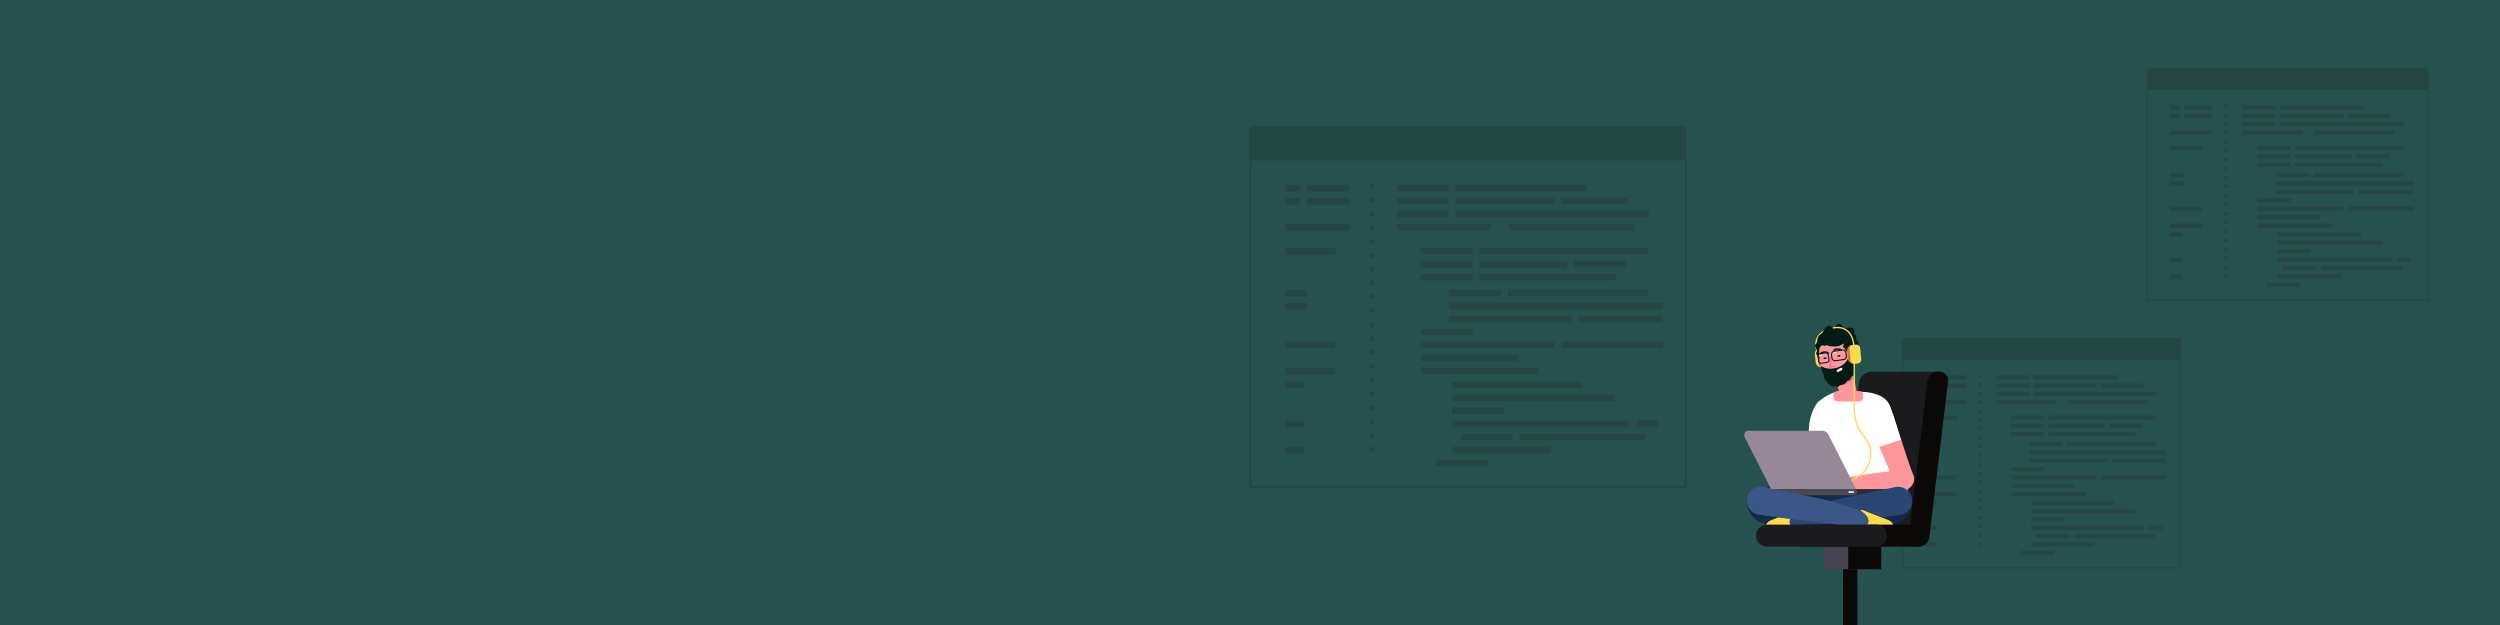 <svg xmlns="http://www.w3.org/2000/svg" xmlns:xlink="http://www.w3.org/1999/xlink" width="1800" height="450"><path fill="#25524f" d="M-72-71h1965v621H-72z"/><radialGradient  cx="1599.836" cy="478.48" r="900" gradientTransform="matrix(0 -1 1 0 432.521 1329.152)" gradientUnits="userSpaceOnUse"><stop offset="0" stop-color="#a4fdf9" stop-opacity=".75"/><stop offset=".5" stop-color="#a4fdf9" stop-opacity=".2"/><stop offset=".994" stop-color="#a4fdf9" stop-opacity="0"/></radialGradient><path fill="#fcdc4d" d="M1313.15 264.257l-1.645.09c-2.097.214-3.987-1.32-4.202-3.4l-.605-5.91c-.215-2.1 1.325-3.974 3.422-4.188l1.81-.12c2.097-.214 2.177 1.44 2.39 3.53l.607 5.91c.213 2.09.318 3.884-1.78 4.098z"/><path fill="#cb793a" d="M1314.377 264.117l-2.123.217c-1.512.154-2.875-.957-3.03-2.47l-.82-8.006c-.155-1.514.956-2.878 2.47-3.032l2.123-.217c1.513-.154 2.876.957 3.03 2.47l.822 8.006c.155 1.514-.957 2.878-2.47 3.032z"/><path fill="#fcdc4d" d="M1308.676 254.424c-.2 0-.387-.12-.463-.314-4.76-12.034 5.406-16.375 5.5-16.417.256-.105.545.016.65.27s-.016.544-.27.648c-.384.16-9.355 4.026-4.964 15.134.1.256-.024.545-.28.645a.51.51 0 0 1-.183.034z"/><path fill="#f4737f" d="M1328.014 274.356c.903-.703 1.23-2.128 2.334-2.43.34-.09.72-.058 1.023-.237.395-.233.516-.732.685-1.157.603-1.524 1.42-1.607 2.363-2.42l.222 1.284.242 1.397c-1.246 1.032-3.508 3.012-6.4 3.512-.155.027-.306.03-.46.05z"/><path fill="#ff969b" d="M1323.813 274.346c.097-.08.205-.136.312-.197 1.175.26 2.5.378 3.9.208-1.017.8-2.562.53-3.658 1.153 1.307.287 2.804.424 4.348.157 2.905-.5 5.17-2.482 6.414-3.514l-.234-1.358c.004-.004 1.606 10.168 1.606 10.168 1.15 4.85-10.938 5.484-12.396.722l-2.448-6.735c1.167.634 1.217.17 2.166-.604z"/><path fill="#f4737f" d="M1335.117 272.153c-1.244 1.03-3.51 3.015-6.414 3.514-1.544.267-3.04.13-4.348-.157 1.097-.622 2.642-.363 3.658-1.153l.46-.05c2.902-.5 5.164-2.48 6.4-3.512l.235 1.358z"/><path fill="#041b15" d="M1307.656 254.088c-.222.705.377 1.376.863 1.934.402.462 1.315 2.37 1.922 3.05l-.73-4.328.43-3.84c.23-1.2 1.215-2.44 2.423-2.255.508.08.962.4 1.476.435.4.025.84-.298.88-.644l.473.114c1.088.724 2.445 1.024 3.74.85 2.644.45 6.267-.176 7.88-2.133.982 1.065-.47 1.73-.022 2.72.29.64 1.354.656 1.57 1.325.106.33-.05.71.078 1.033.267.682 1.15.482 1.82.62l.248 1.436c1.66 9.005-13.284 13.757-19.516 9.016l.524 3.028c.168.972.7 2.233 1.487 3.535-.162 2.02-.3 1.38 2.803 5.91.155.226.31.454.517.632.288.25.653.39.966.604.622.425 1.088 1.157 1.83 1.26 1.07.148 1.403-.79 2.815-.022 1.17.635 1.22.17 2.168-.602a2.01 2.01 0 0 1 .313-.198c1.098-.623 2.642-.362 3.66-1.155.9-.7 1.23-2.128 2.333-2.427.34-.092.72-.058 1.023-.237.394-.233.516-.73.684-1.16.603-1.522 1.42-1.605 2.363-2.42 1.125-.966.202-1.728.528-2.82.1-.338.34-.623.42-.965.194-.822-.548-1.518-.9-2.293 2.466-3.575 2.312-7.582 1.813-12.043 0 0 .004-.444-.022-1.155.024.02.048.04.073.062 1.192-.892 2.26-3.8 1.108-5.084-.28-.313-.67-.52-.92-.857-.557-.754-.23-1.805-.268-2.74s-1.072-2.002-1.767-1.37c.412-1.383.77-3.042-.173-4.133-1.78-2.05-5.704.38-7.697-1.458-.597-.55-.887-1.4-1.56-1.85-.932-.62-2.244-.21-3.054.56-.548.52-.938 1.173-1.32 1.83-.97.53-2.02.176-2.384-.5-.1-.183-.122-.3-.308-.38-.104-.17-.23-.323-.412-.417-.396-.208-.88-.123-1.305.02-2.818.958-3.168 3.307-3.983 4.464-1.052 1.494-3.137 2.254-3.62 4.017-.262.956.027 2.02-.354 2.937-.405.972-1.502 1.596-1.685 2.632-.29 1.646 1.903 3.19 1.2 4.7-.12.258-.326.482-.414.76zm25.513 5.124l-.173-.697c.367-.55.65-.425.29-1.193-.908-1.937-.742-1.66-1.45-5.755 4.402-3.375 5.888 6.582 1.334 7.645z"/><path fill="#ff969b" d="M1309.713 254.767l.433-3.855c.23-1.204 1.22-2.45 2.433-2.265.5.08.967.403 1.482.437.4.025.842-.3.883-.647l.475.116c1.094.727 2.457 1.027 3.757.854 2.697.46 6.313-.2 7.913-2.143.987 1.07-.47 1.738-.02 2.73.29.643 1.36.66 1.578 1.33.107.332-.05.712.078 1.038.267.684 1.156.484 1.828.623l.248 1.44c1.52 8.248-11.914 14.35-19.597 9.052l-1.5-8.71z"/><path fill="#f38c65" d="M1333.17 259.212l-.173-.697c.367-.55.65-.425.29-1.193-.906-1.934-.742-1.66-1.45-5.755 4.402-3.375 5.87 6.585 1.334 7.645z"/><path d="M1324.645 255.622l-1.684.284c-.104.267-.15.585-.1.923l2.196-.2a1.67 1.67 0 0 0-.403-1.017zm1.63-3.23c.03.2.003.418-.12.572-1.703-1.595-4.373-1.513-5.965.183-.13-.146-.17-.352-.156-.562-.615-2.413 6.653-2.417 6.24-.193zm-9.5 2.08c.036.2.018.42-.1.578-1.757-1.53-4.42-1.353-5.953.4-.136-.142-.18-.345-.174-.556-.684-2.322 6.556-2.676 6.227-.423zm-3.71 3.106c-.1.27-.153.612-.085 1.038l2.196-.324c-.05-.444-.204-.773-.4-1.002l-1.702.288z" fill="#041b15"/><g fill="#f4737f"><path d="M1317.132 264.012a.6.6 0 0 0 .554.646c.33.025.62-.224.646-.556l.472-6.283c.024-.33-.225-.62-.554-.646s-.62.225-.647.555l-.47 6.284z"/><path d="M1317.174 264.372c.13.756 1 .328 3.625-.124.237-.04.4-.29.344-.56s-.273-.45-.512-.4c-2.625.45-3.59.34-3.457 1.094z"/></g><path d="M1311.12 261.928a2.12 2.12 0 0 1-1.274-.426 2.11 2.11 0 0 1-.83-1.4l-.5-3.427a2.13 2.13 0 0 1 1.81-2.403l3.943-.562a2.12 2.12 0 0 1 1.58.404 2.11 2.11 0 0 1 .832 1.399l.5 3.424a2.1 2.1 0 0 1-.404 1.575c-.34.454-.84.748-1.404.83l-3.947.563c-.103.015-.205.023-.307.023zm3.462-7.492a1.35 1.35 0 0 0-.199.014l-3.944.56c-.755.107-1.282.8-1.175 1.562l.5 3.426a1.38 1.38 0 0 0 .54.91c.295.222.66.316 1.026.262l3.946-.563a1.38 1.38 0 0 0 .912-.54 1.37 1.37 0 0 0 .263-1.022l-.492-3.425a1.38 1.38 0 0 0-.54-.908 1.36 1.36 0 0 0-.827-.277zm6.638 5.684c-1.273 0-2.414-1.062-2.622-2.5l-.273-1.9c-.107-.75.048-1.496.44-2.098.402-.618 1.003-1.013 1.7-1.1l6.046-.86c1.396-.202 2.72.916 2.946 2.484l.273 1.9c.117.813-.083 1.634-.548 2.25-.398.53-.962.87-1.583.956l-6.046.86a2.17 2.17 0 0 1-.322.024zm5.605-7.765a1.49 1.49 0 0 0-.22.016l-6.045.86c-.47.067-.885.344-1.168.78-.293.45-.408 1.014-.326 1.586l.27 1.9c.167 1.16 1.095 2 2.102 1.853l6.045-.86c.425-.06.813-.296 1.1-.666.347-.46.495-1.08.406-1.698l-.274-1.9c-.154-1.076-.974-1.868-1.88-1.868z" fill="#00172a"/><path fill="#fff" d="M1326.214 266.384l-2.682 1.466c-.306.167-.693.055-.86-.25l-.237-.43a.63.63 0 0 1 .251-.856l2.68-1.465c.306-.167.694-.055.86.25l.237.43a.63.63 0 0 1-.251.855z"/><g opacity=".2" fill="#211915"><ellipse cx="987.888" cy="134.07" rx="1.922" ry="1.916"/><ellipse cx="987.888" cy="144.014" rx="1.922" ry="1.916"/><ellipse cx="987.888" cy="153.959" rx="1.922" ry="1.916"/><ellipse cx="987.888" cy="163.903" rx="1.922" ry="1.916"/><ellipse cx="987.888" cy="173.848" rx="1.922" ry="1.916"/><ellipse cx="987.888" cy="183.792" rx="1.922" ry="1.916"/><ellipse cx="987.888" cy="193.738" rx="1.922" ry="1.916"/><ellipse cx="987.888" cy="203.681" rx="1.922" ry="1.916"/><ellipse cx="987.888" cy="213.627" rx="1.922" ry="1.916"/><ellipse cx="987.888" cy="223.571" rx="1.922" ry="1.916"/><ellipse cx="987.888" cy="234.006" rx="1.922" ry="1.916"/><ellipse cx="987.888" cy="243.949" rx="1.922" ry="1.916"/><ellipse cx="987.888" cy="253.895" rx="1.922" ry="1.916"/><ellipse cx="987.888" cy="263.839" rx="1.922" ry="1.916"/><ellipse cx="987.888" cy="273.784" rx="1.922" ry="1.916"/><ellipse cx="987.888" cy="283.729" rx="1.922" ry="1.916"/><ellipse cx="987.888" cy="293.674" rx="1.922" ry="1.916"/><ellipse cx="987.888" cy="303.617" rx="1.922" ry="1.916"/><ellipse cx="987.888" cy="313.563" rx="1.922" ry="1.916"/><ellipse cx="987.888" cy="323.506" rx="1.922" ry="1.916"/><path d="M1214.226 114.9H899.552V93.5a2.58 2.58 0 0 1 2.578-2.578h309.284c1.553 0 2.812 1.26 2.812 2.812V114.9z"/><ellipse cx="1168.112" cy="104.641" rx="4.469" ry="4.453"/><ellipse cx="1180.142" cy="104.641" rx="4.468" ry="4.453"/><ellipse cx="1191.601" cy="104.641" rx="4.469" ry="4.453"/><use xlink:href="#C"/><use xlink:href="#C" y="9.372"/><use xlink:href="#C" y="18.744"/><path d="M1005.762 161.158h67.885v4.795h-67.885z"/><use xlink:href="#C" x="16.956" y="45.366"/><use xlink:href="#C" x="16.956" y="54.738"/><use xlink:href="#C" x="127.333" y="54.566"/><use xlink:href="#C" x="16.956" y="64.11"/><path d="M1048.04 133.042h94.695v4.795h-94.695zm0 9.372h70.98v4.795h-70.98zm76.048-.086h47.7v4.795h-47.7zm-76.048 9.458h139.093v4.795H1048.04zm38.267 9.372h90.284v4.795h-90.284zm-21.312 17.25h121.736v4.795h-121.736zm0 9.372h63.303v4.795h-63.303zm0 9.372h98.2v4.795h-98.2z"/><use xlink:href="#C" x="37.578" y="75.47"/><path d="M1085.734 208.456h100.824v4.795h-100.824zm-42.394 9.428h154.103v4.795H1043.34zm0 9.372h88.108v4.795h-88.108zm93.522 0h60.18v4.795h-60.18zm-113.914 9.372h37.465v4.796h-37.465zm0 9.372h95.897v4.795h-95.897zm101.455-.114h73.04v4.796h-73.04zm-101.455 9.486h70.462v4.796h-70.462zm0 9.37h84.44v4.796h-84.44zm22.455 9.99h93.38v4.795h-93.38zm0 9.37h117.2v4.795h-117.2z"/><use xlink:href="#C" x="39.641" y="160.438"/><path d="M1178.768 302.727h14.896v4.795h-14.896zm-133.365.123h127.406v4.795h-127.406zm6.187 9.37h37.465v4.795H1051.6zm42.622 0h90.8v4.795h-90.8zm-48.81 9.374h71.2v4.795h-71.2zm-11.685 9.37h37.465v4.795h-37.465zm-92.576-197.81h30.592v4.795h-30.592zm0 9.374h30.592v4.795h-30.592zm-15.698 18.742h46.3v4.795h-46.3zm0 17.25h36.207v4.795h-36.207zm0-45.366h10.886v4.795h-10.886zm0 9.374h10.886v4.795h-10.886zm0 66.096h15.584v4.795h-15.584zm0 9.372h15.584v4.795h-15.584zm0 28.115h35.978v4.795h-35.978zm0 18.744h35.978v4.795h-35.978z"/><use xlink:href="#D"/><use xlink:href="#D" y="28.115"/><use xlink:href="#D" y="46.859"/><path d="M1214.4 351.23H899.58V114.225h314.82V351.23zm-313.445-1.37h312.07V115.595h-312.07V349.86z"/></g><g opacity=".2" fill="#211915"><circle cx="1602.631" cy="76.458" r="1.236"/><circle cx="1602.631" cy="82.873" r="1.236"/><circle cx="1602.631" cy="89.288" r="1.236"/><circle cx="1602.631" cy="95.703" r="1.236"/><circle cx="1602.631" cy="102.118" r="1.236"/><circle cx="1602.631" cy="108.532" r="1.236"/><circle cx="1602.631" cy="114.948" r="1.236"/><circle cx="1602.631" cy="121.362" r="1.236"/><circle cx="1602.631" cy="127.777" r="1.236"/><circle cx="1602.631" cy="134.192" r="1.236"/><circle cx="1602.631" cy="140.923" r="1.236"/><circle cx="1602.631" cy="147.338" r="1.236"/><circle cx="1602.631" cy="153.753" r="1.236"/><circle cx="1602.631" cy="160.167" r="1.236"/><circle cx="1602.631" cy="166.583" r="1.236"/><circle cx="1602.631" cy="172.997" r="1.236"/><circle cx="1602.631" cy="179.413" r="1.236"/><circle cx="1602.631" cy="185.827" r="1.236"/><circle cx="1602.631" cy="192.242" r="1.236"/><circle cx="1602.631" cy="198.657" r="1.236"/><path d="M1748.633 64.1H1545.65V51.197a2.58 2.58 0 0 1 2.578-2.578h197.594c1.554 0 2.813 1.26 2.813 2.812V64.1z"/><ellipse cx="1718.887" cy="57.475" rx="2.883" ry="2.872"/><ellipse cx="1726.646" cy="57.475" rx="2.883" ry="2.872"/><ellipse cx="1734.039" cy="57.475" rx="2.882" ry="2.872"/><path d="M1614.16 75.795h24.168v3.093h-24.168z"/><use xlink:href="#E"/><use xlink:href="#E" y="6.046"/><path d="M1614.16 93.932h43.8v3.093h-43.8zm10.94 11.128h24.167v3.094H1625.1zm0 6.044h24.167v3.094H1625.1zm71.2-.1h24.168v3.094H1696.3zm-71.2 6.156h24.167v3.093H1625.1zm16.333-41.355h61.083v3.093h-61.083zm0 6.045h45.784v3.094h-45.784zm49.055-.054h30.764v3.093h-30.764zm-49.055 6.1h89.724v3.094h-89.724zm24.684 6.046h58.24v3.093h-58.24zm-13.747 11.128h78.526v3.094h-78.526zm0 6.044h40.834v3.094h-40.834zm0 6.046h63.34v3.093h-63.34zm-13.968 7.328h24.168v3.093h-24.168zm27.346-.036h65.038v3.093h-65.038zm-27.346 6.082h99.405v3.093h-99.405zm0 6.046h56.835v3.094h-56.835zm60.328 0h38.82v3.094h-38.82zm-73.483 6.045h24.167v3.094h-24.167zm0 6.045h61.86v3.094h-61.86zm65.443-.074h47.116v3.094H1690.7zm-65.443 6.12h45.452v3.094h-45.452zm0 6.044h54.47v3.094h-54.47zm14.485 6.446h60.234v3.093h-60.234zm0 6.044h75.606v3.093h-75.606zm0 6.047h24.167v3.093h-24.167zm86.028 5.965h9.608v3.093h-9.608zm-86.028.08h82.185v3.094h-82.185z"/><use xlink:href="#E" x="29.563" y="109.536"/><path d="M1671.217 191.376h58.57v3.094h-58.57zm-31.485 6.046h45.934v3.094h-45.934z"/><use xlink:href="#E" x="18.033" y="121.627"/><path d="M1572.477 75.87h19.733v3.094h-19.733zm0 6.046h19.733v3.093h-19.733zm-10.125 12.09h29.858V97.1h-29.858zm0 11.127h23.355v3.094h-23.355zm0-29.262h7.02v3.094h-7.02zm0 6.046h7.02v3.093h-7.02zm0 42.636h10.052v3.094h-10.052zm0 6.045h10.052v3.094h-10.052zm0 18.136h23.207v3.094h-23.207zm0 12.092h23.207v3.093h-23.207z"/><use xlink:href="#F"/><use xlink:href="#F" y="18.135"/><use xlink:href="#F" y="30.226"/><path d="M1748.746 216.54h-203.08V63.657h203.08V216.54zm-202.192-.884h201.306V64.54h-201.306v151.116z"/></g><g opacity=".2" fill="#211915"><circle cx="1425.763" cy="270.777" r="1.222"/><circle cx="1425.763" cy="277.121" r="1.223"/><circle cx="1425.763" cy="283.467" r="1.223"/><circle cx="1425.763" cy="289.811" r="1.222"/><circle cx="1425.763" cy="296.156" r="1.223"/><circle cx="1425.763" cy="302.501" r="1.222"/><circle cx="1425.763" cy="308.847" r="1.222"/><circle cx="1425.763" cy="315.191" r="1.223"/><circle cx="1425.763" cy="321.537" r="1.223"/><circle cx="1425.763" cy="327.881" r="1.223"/><circle cx="1425.763" cy="334.54" r="1.222"/><circle cx="1425.763" cy="340.884" r="1.223"/><circle cx="1425.763" cy="347.229" r="1.222"/><circle cx="1425.763" cy="353.574" r="1.222"/><circle cx="1425.763" cy="359.919" r="1.223"/><circle cx="1425.763" cy="366.264" r="1.223"/><circle cx="1425.763" cy="372.609" r="1.223"/><circle cx="1425.763" cy="378.954" r="1.223"/><circle cx="1425.763" cy="385.3" r="1.223"/><circle cx="1425.763" cy="391.644" r="1.223"/><path d="M1570.174 258.552h-200.772v-13.667c0-.908.736-1.645 1.645-1.645h197.334c.99 0 1.794.803 1.794 1.794v13.518z"/><ellipse cx="1540.752" cy="252" rx="2.851" ry="2.841"/><ellipse cx="1548.428" cy="252" rx="2.851" ry="2.841"/><ellipse cx="1555.739" cy="252" rx="2.851" ry="2.841"/><use xlink:href="#G"/><use xlink:href="#G" y="5.98"/><use xlink:href="#G" y="11.96"/><path d="M1437.167 288.06h43.313v3.06h-43.313z"/><use xlink:href="#G" x="10.818" y="28.946"/><use xlink:href="#G" x="10.818" y="34.925"/><path d="M1518.4 304.936h23.904v3.06H1518.4z"/><use xlink:href="#G" x="10.818" y="40.905"/><path d="M1464.142 270.12h60.42v3.06h-60.42zm0 5.98h45.287v3.06h-45.287zm48.52-.054h30.428v3.06h-30.428zm-48.52 6.034h88.746v3.06h-88.746zm24.416 5.98h57.604v3.06h-57.604zm-13.598 11.006h77.672v3.06h-77.672zm0 5.98h40.4v3.06h-40.4zm0 5.98h62.648v3.06h-62.648z"/><use xlink:href="#G" x="23.977" y="48.153"/><path d="M1488.192 318.237h64.33v3.06h-64.33zm-27.048 6.017h98.323v3.06h-98.323zm0 5.978h56.217v3.06h-56.217zm59.67 0h38.396v3.06h-38.396zm-72.68 5.98h23.903v3.06h-23.903zm0 5.978h61.186v3.06h-61.186zm64.73-.07h46.603v3.06h-46.603zm-64.73 6.052h44.957v3.06h-44.957zm0 5.978h53.876v3.06h-53.876zm14.327 6.375h59.58v3.06h-59.58zm0 5.98h74.783v3.06h-74.783z"/><use xlink:href="#G" x="25.293" y="102.364"/><path d="M1547.55 378.385h9.504v3.06h-9.504zm-85.1.08h81.3v3.06h-81.3z"/><use xlink:href="#G" x="29.24" y="114.323"/><path d="M1493.602 384.443h57.934v3.06h-57.934zm-31.142 5.98h45.434v3.06h-45.434zm-7.456 5.98h23.903v3.06h-23.903zm-59.066-126.21h19.52v3.06h-19.52zm0 5.98h19.52v3.06h-19.52zm-10.016 11.96h29.534v3.06h-29.534zm0 11.007h23.102v3.06h-23.102zm0-28.947h6.945v3.06h-6.945zm0 5.98h6.945v3.06h-6.945zm0 42.172h9.943v3.06h-9.943zm0 5.98h9.943v3.06h-9.943zm0 17.94h22.955v3.06h-22.955zm0 11.96h22.955v3.06h-22.955z"/><use xlink:href="#H"/><use xlink:href="#H" y="17.938"/><use xlink:href="#H" y="29.898"/><path d="M1570.286 409.333H1369.42V258.115h200.867v151.218zm-199.99-.874h199.11v-149.47h-199.11v149.47z"/></g><path opacity=".57" fill="#474350" d="M1401.504 466.418h-140.42c-1.9 0-3.474-1.563-3.474-3.474v-2.648c0-1.9 1.563-3.474 3.474-3.474h140.42c1.9 0 3.474 1.563 3.474 3.474v2.648c0 1.9-1.564 3.474-3.474 3.474z"/><path fill="#0a0908" d="M1326.967 408.757h10.337v53.57h-10.337z"/><path fill="#474350" d="M1312.723 381h23.83v28.846h-23.83z"/><path fill="#0a0908" d="M1330.703 381h23.83v28.846h-23.83z"/><path fill="#1b1b1e" d="M1383.178 383.445h-57.756l12.99-107.648c.563-4.672 4.542-8.188 9.265-8.188h49.48l-13.98 115.836z"/><path fill="#0a0908" d="M1381.314 393.705h-1.058c-3.81 0-6.555-3.106-6.095-6.903l13.55-112.3c.46-3.796 3.95-6.903 7.76-6.903h1.06c3.812 0 6.555 3.107 6.094 6.903l-13.548 112.3c-.458 3.797-3.95 6.903-7.762 6.903z"/><path fill="#15294a" d="M1268.688 350.555l95.12 3.164v16.1h-88.336z"/><g fill="#fff"><path d="M1319.986 334.832c-3.6-8.36-12.23-9.9-16.184-18.05-3.43-7.076-.1-21.24 5.1-27.245l.12-.136c13.385-10.638 17.625-6.858 26.682-7.288a56.37 56.37 0 0 1 1.526-.046c9.833-.202 20.23 2.157 23.52 10.378 8.383 20.954 11.292 46.35 13.67 68.898.185 1.757.308 3.7-.92 5.033-.032.01-.062.024-.095.037l-33.152-8.833c-4.26.001-17.146-15.52-20.256-22.748z"/><path d="M1360.354 291.683c-1.864-4.746-8.593-8.9-13.92-7.442-4.547 1.248-6.06 7.66-4.2 12.418 3.132 7.977 7.043 16.587 10.823 25.092l15.826-5.174c-2.565-8.123-5.148-16.257-8.54-24.894z"/></g><path fill="#ff969b" d="M1377.766 342.5c-3.537-9.007-6.194-17.465-8.87-25.934l-15.826 5.174c2.686 6.042 5.306 12.03 7.53 17.7-12.56.695-28.618 5.008-41.446 4.867-12.116-.133-11.422 11.434.68 11.566 17.416.192 30.885-2.303 48.302-2.1 5.634.063 11.876-5.54 9.63-11.263z"/><path d="M1275.154 374.584l5.345-2.113-14.375-2.046c-5.52-.966-9.212-6.188-8.282-11.693-.877 4.883 1.634 14.4 10.492 17.635a100.03 100.03 0 0 0 3.483 1.186c.4-1.105 1.505-2.245 3.337-2.97zm101.506-15.664c.924 5.502-2.767 10.72-8.282 11.687-2.842.498-7.7 1.162-13.58 1.904l4.64 1.835c2.027.8 3.174 2.104 3.466 3.317 1.1-.353 2.176-.723 3.265-1.12 8.853-3.222 11.364-12.737 10.492-17.624zm-36.472 20.527c-1.852.245-4.236.14-7.227-.457-1.44-.292-7.636-1.058-15.776-2.042l-17.1 2.13c-2.404.482-4.38.643-6 .563l-11.442.694c11.125 2.182 22.24 2.385 33.456 1.563 12.453 1.06 24.77.94 37.107-1.662l-13.018-.788z" fill="#15294a"/><path fill="#fcdc4d" d="M1289.12 373.558l-8.62-1.087-5.345 2.113c-1.832.724-2.938 1.864-3.337 2.968-.63 1.746.506 3.408 3.408 3.23l18.87-1.142c-5.175-.25-6.442-3.023-4.976-6.083z"/><path fill="#294675" d="M1294.096 379.64c1.6.08 3.586-.08 6-.563 1.495-.298 8.278-1.105 17.1-2.13l-28.065-3.39c-1.467 3.06-.2 5.834 4.976 6.083z"/><path fill="#fcdc4d" d="M1359.436 374.346l-18.163-7.182c-.87-.347-1.728-.11-1.8.494l-.01.094c6.802 3.908 8.2 10.706.715 11.695.012.001 13.03.79 13.03.79l6.146.37c2.756.166 3.936-1.306 3.538-2.944-.292-1.213-1.438-2.517-3.465-3.317z"/><path d="M1380.8 393.6h-81.392c-4.4 0-7.98-3.578-7.98-7.952s3.6-7.95 7.98-7.95h81.392c4.4 0 7.98 3.58 7.98 7.95s-3.6 7.952-7.98 7.952zm-4.054 68.727l.014-.288c0-2.876-2.36-5.227-5.248-5.227h-51.662c-2.886 0-5.246 2.35-5.246 5.227 0 .1.01.193.015.288h62.127z" fill="#0a0908"/><path fill="#1b1b1e" d="M1346.085 462.327l.005-.113c0-2.88-2.36-5.232-5.246-5.232h-51.662c-2.887 0-5.247 2.354-5.247 5.23 0 .038.005.077.006.115h62.144z"/><path fill="#cb793a" d="M1336.398 261.793l-1.645.09a3.84 3.84 0 0 1-4.201-3.41l-.606-5.91c-.214-2.09 1.325-3.974 3.423-4.187l1.81-.12c2.096-.213 2.176 1.44 2.39 3.53l.606 5.91c.214 2.09.32 3.885-1.78 4.098z"/><path fill="#fcdc4d" d="M1337.625 261.654l-2.123.216c-1.512.154-2.876-.957-3.03-2.47l-.82-8.006a2.77 2.77 0 0 1 2.47-3.032l2.123-.217c1.512-.153 2.875.957 3.03 2.47l.822 8.006c.154 1.514-.957 2.88-2.47 3.033z"/><path fill="#2c2c34" d="M1357.554 356.548h-57.67a2.22 2.22 0 0 1-2.214-2.207c0-1.21.996-2.205 2.214-2.205h57.67c1.216 0 2.212.994 2.212 2.205a2.22 2.22 0 0 1-2.212 2.207z"/><path fill="#494850" d="M1335.036 356.548h-57.67a2.22 2.22 0 0 1-2.213-2.207c0-1.21.996-2.205 2.213-2.205h57.67c1.217 0 2.212.994 2.212 2.205s-.995 2.207-2.212 2.207z"/><path fill="#294675" d="M1363.204 350.954l-9.006 1.985-13.263 2.715-12.44 2.6-10.874 2.524 5.274 1.384c4.45 1.217 8.878 2.56 13.28 4.087 1.21.42 2.307.932 3.297 1.502l.01-.094c.063-.604.92-.84 1.8-.494l13.523 5.347 13.58-1.904c5.516-.966 9.206-6.185 8.282-11.687-.842-4.99-5.152-8.43-9.98-8.47-.828-.005-1.67.073-2.514.28l-.96.224z"/><path fill="#3b5788" d="M1266.124 370.425c3.002.53 8.183 1.247 14.375 2.046l8.62 1.087 28.065 3.39 15.776 2.042c3 .597 5.375.702 7.227.457 7.484-.99 6.087-7.787-.715-11.695-1-.57-2.088-1.08-3.297-1.502-4.403-1.527-8.83-2.87-13.28-4.087l-5.274-1.384-9.416-2.22-12.065-2.563-15.837-3.237-6.256-1.354-3.708-.856c-.298-.07-.596-.12-.892-.167-5.455-.825-10.67 2.817-11.604 8.35-.93 5.503 2.762 10.726 8.282 11.692z"/><path fill="#f4fcff" d="M1334.46 354.887h-3.12a.43.43 0 0 1-.428-.429v-.326a.43.43 0 0 1 .428-.428h3.12a.43.43 0 0 1 .429.428v.326a.43.43 0 0 1-.429.429z"/><path fill="#ff969b" d="M1338.705 289.058h-15.84a2.71 2.71 0 0 1-2.698-2.698v-2.057a2.71 2.71 0 0 1 2.698-2.698h15.84c1.483 0 2.697 1.214 2.697 2.698v2.057c0 1.484-1.214 2.698-2.697 2.698z"/><path fill="#fcdc4d" d="M1332.242 347.4l-.554-.826 6.528-4.338a18.11 18.11 0 0 0 7.923-12.199c.847-5.035-.397-10.046-3.502-14.108l-1.298-1.697a33.14 33.14 0 0 1-6.778-20.015v-32.842h.998v32.842a32.15 32.15 0 0 0 6.573 19.413l1.298 1.697a19.05 19.05 0 0 1 3.692 14.874c-.892 5.31-3.858 9.877-8.354 12.862l-6.526 4.337z"/><defs><filter id="B" filterUnits="userSpaceOnUse" x="1259.016" y="248.171" width="99.794" height="103.965"><feColorMatrix values="1 0 0 0 0 0 1 0 0 0 0 0 1 0 0 0 0 0 1 0"/></filter><path id="C" d="M1005.762 133.042h37.466v4.795h-37.466z"/><path id="D" d="M925.444 274.848h13.52v4.795h-13.52z"/><path id="E" d="M1614.16 81.84h24.168v3.094h-24.168z"/><path id="F" d="M1562.352 167.27h8.722v3.094h-8.722z"/><path id="G" d="M1437.167 270.12h23.904v3.06h-23.904z"/><path id="H" d="M1385.922 360.598h8.627v3.06h-8.627z"/></defs><mask maskUnits="userSpaceOnUse" x="1259.016" y="248.171" width="99.794" height="103.965" id="K"><g filter="url(#B)"><defs><filter  filterUnits="userSpaceOnUse" x="1259.016" y="248.171" width="99.794" height="103.965"><feFlood flood-color="#fff" flood-opacity="1"/><feBlend in="SourceGraphic"/></filter></defs><mask maskUnits="userSpaceOnUse" x="1259.016" y="248.171" width="99.794" height="103.965" id="K"/><linearGradient id="L" gradientUnits="userSpaceOnUse" x1="1281.735" y1="362.061" x2="1343.576" y2="291.445"><stop offset="0" stop-color="#fff"/><stop offset="1"/></linearGradient><path mask="url(#K)" fill="url(#L)" d="M1259.016 310.136l55.456-61.965 44.338 103.75-22.456.214z"/></g></mask><path fill="#978897" d="M1336.354 352.136h-61.2l-18.974-37.403c-1.07-2.106.468-4.597 2.835-4.597h52.9a5.08 5.08 0 0 1 4.532 2.778l19.897 39.222z"/><path fill="#1b1b1e" d="M1350.825 393.6h-78.555c-4.388 0-7.98-3.578-7.98-7.952s3.59-7.95 7.98-7.95h78.555c4.39 0 7.98 3.58 7.98 7.95s-3.6 7.952-7.98 7.952z"/><path fill="#fcdc4d" d="M1334.738 248.815a.5.5 0 0 1-.495-.44c-.57-4.888-2.303-8.35-5.15-10.293-3.968-2.71-8.8-1.507-8.838-1.494-.275.07-.54-.09-.608-.355a.5.5 0 0 1 .357-.607c.216-.054 5.313-1.325 9.653 1.637 3.095 2.113 4.97 5.813 5.576 11a.5.5 0 0 1-.438.552c-.02-.001-.038.001-.058.001z"/><path d="M1320.307 254.268l-.028-.2a.25.25 0 0 1 .21-.284l1.385-.208a.25.25 0 0 1 .285.21l.03.2a.25.25 0 0 1-.21.284l-1.386.208c-.136.02-.264-.074-.285-.2zm-10.52 1.836l-.028-.188a.25.25 0 0 1 .21-.285l1.386-.208a.25.25 0 0 1 .284.21l.03.2c.02.136-.074.265-.2.285l-1.385.208c-.135.02-.264-.075-.285-.2z" fill="#fff"/></svg>